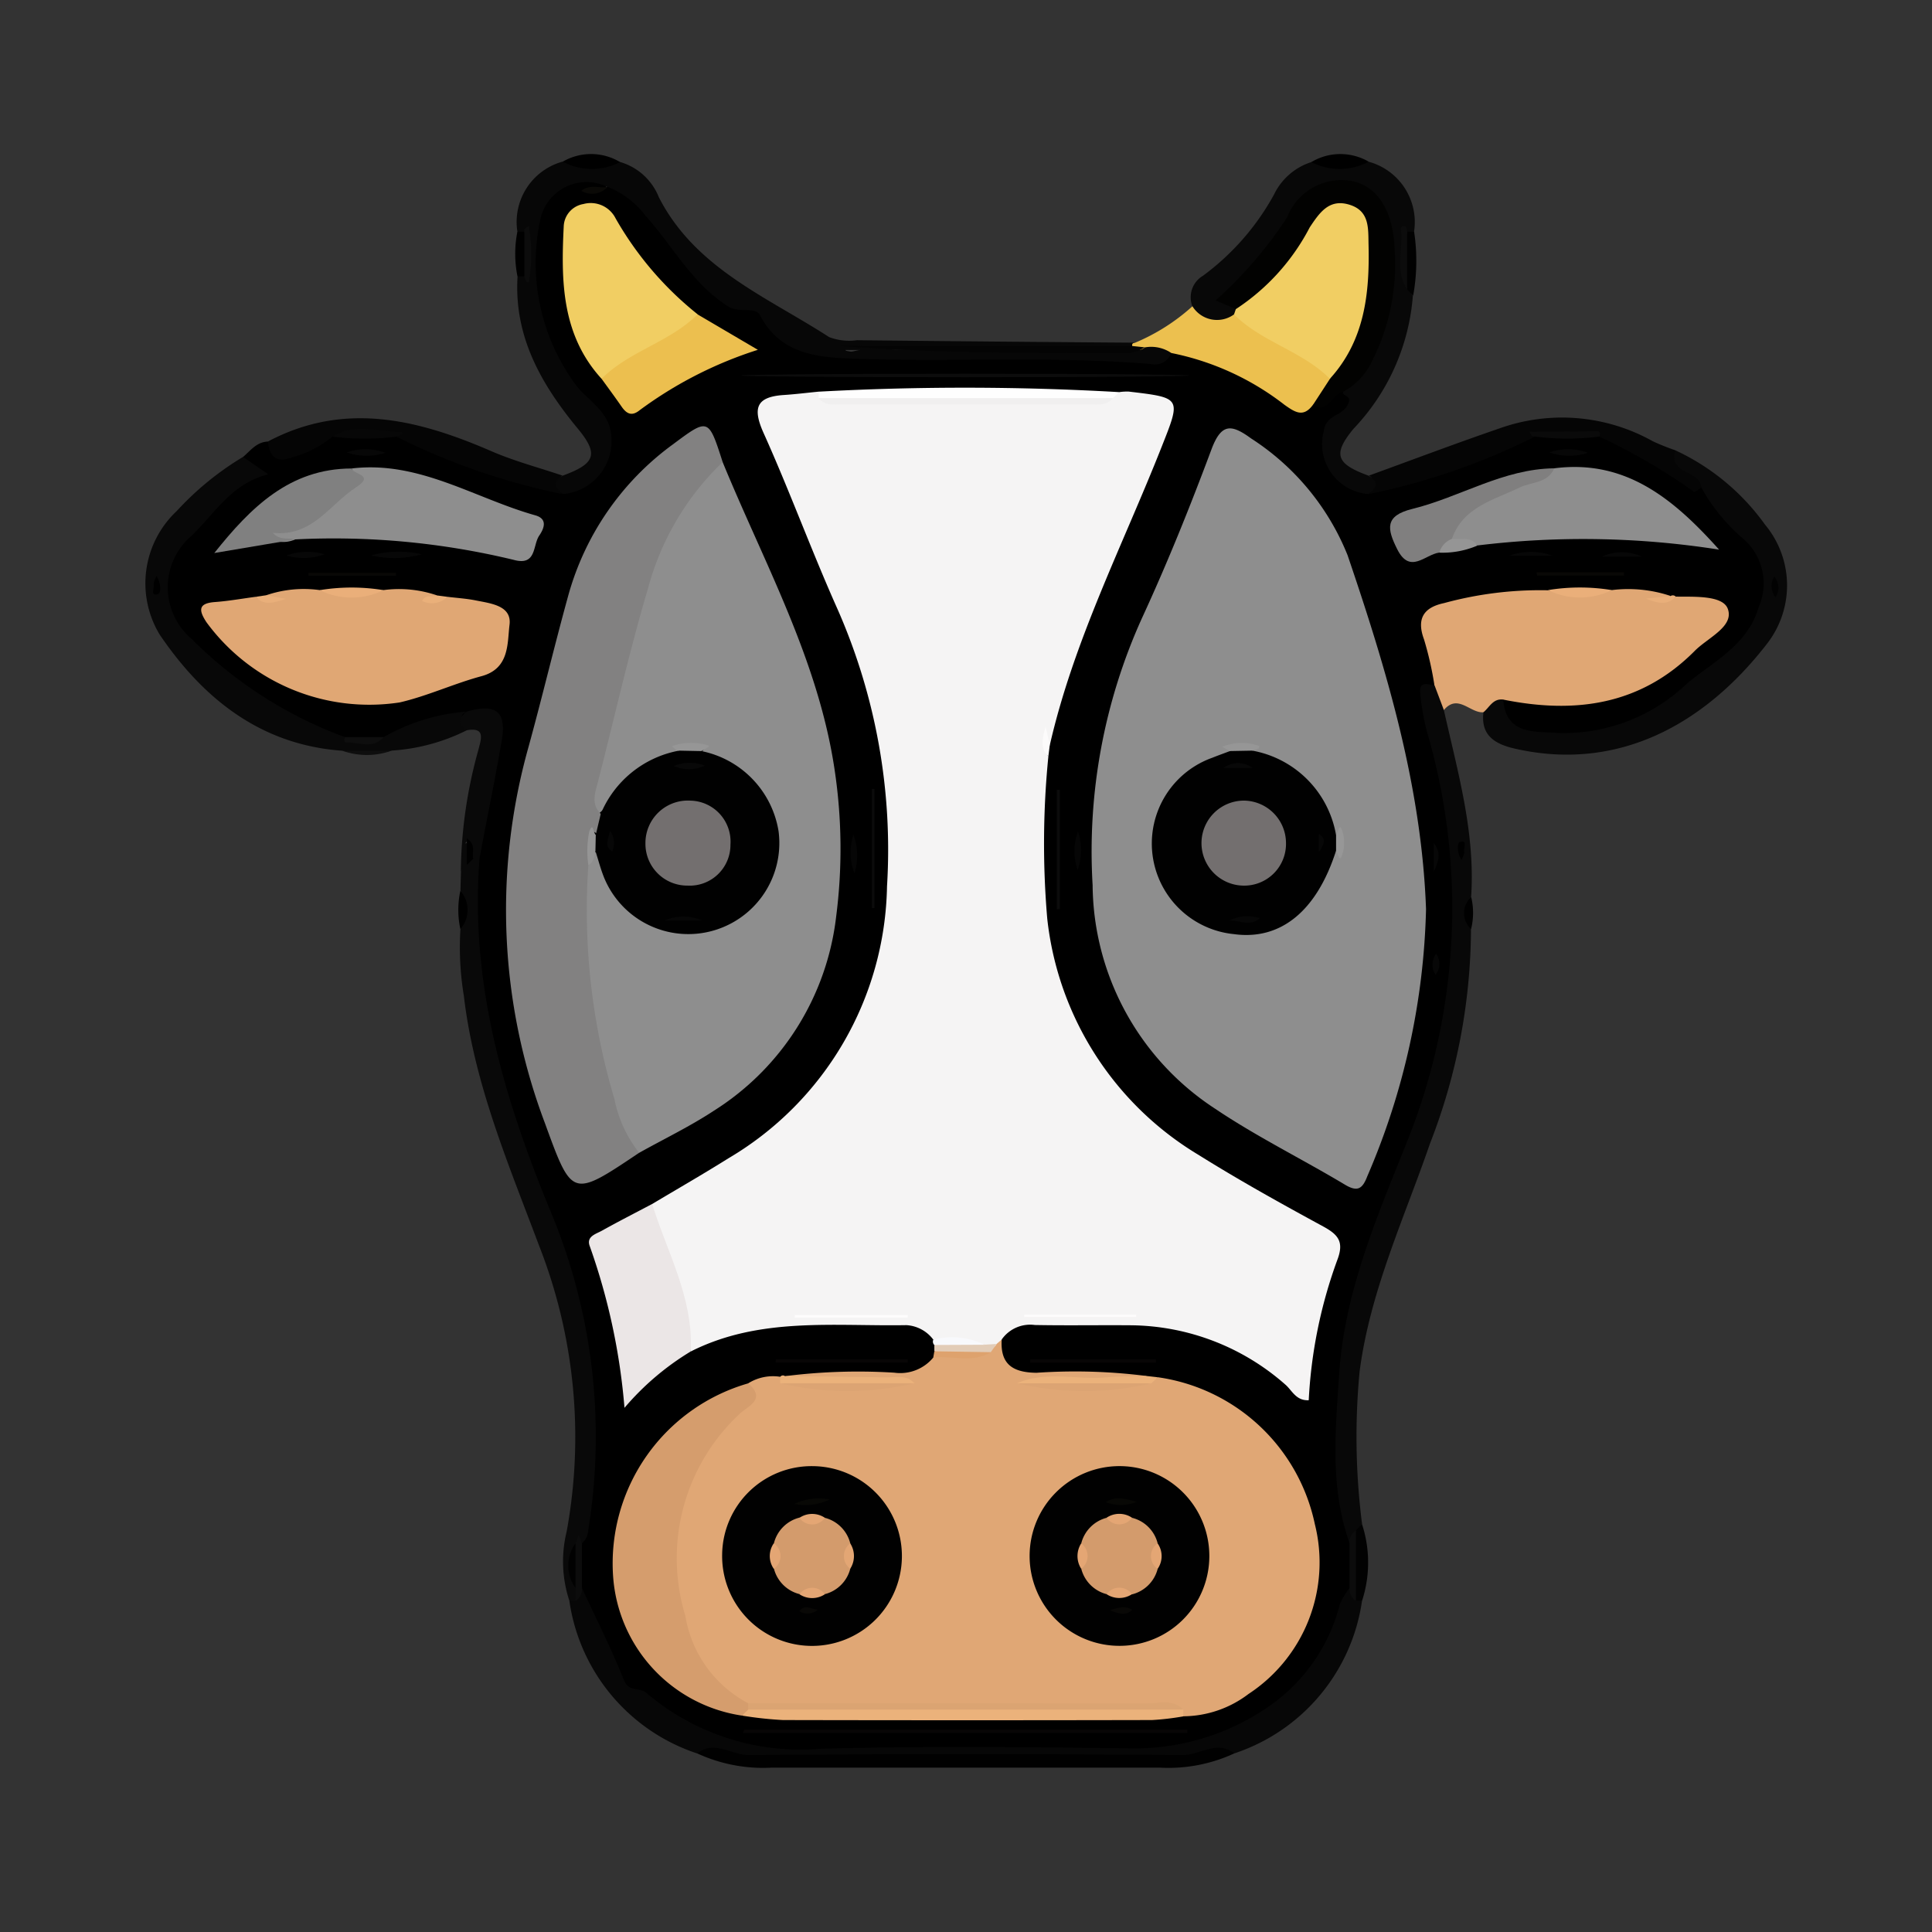 <svg xmlns="http://www.w3.org/2000/svg" xmlns:xlink="http://www.w3.org/1999/xlink" width="78" height="78" viewBox="0 0 78 78"><rect x="0" y="0" width="78" height="78" fill="#333333" stroke="none"/><defs><clipPath id="a"><rect width="78" height="78" transform="translate(210 915)" fill="none" stroke="#707070" stroke-width="1"/></clipPath></defs><g transform="translate(-210 -915)" clip-path="url(#a)"><g transform="translate(-1493.464 796.891)"><path d="M1715.028,138.568c.3-.256.551-.608,1.005-.621.979.714,1.747-.157,2.606-.35a7.085,7.085,0,0,1,2.716.017c2.176.622,4.194,1.729,6.451,2.1a1.688,1.688,0,0,0,1.687-1.331c.182-.6-.245-1.118-.693-1.652a8.917,8.917,0,0,1-2.051-7.9,2.444,2.444,0,0,1,2.047-1.743c.413-.089.967-.116.886.623-.328.095-.656.188-.834.067.235.017.6.178.939-.186a1.238,1.238,0,0,1,1.482.751c.629,1.319,2.127,1.895,2.67,3.259a.184.184,0,0,0,.092.088c2.147.985,3.859,2.8,6.579,2.677a72.171,72.171,0,0,1,10.564.114,1.8,1.8,0,0,0,1.232-.27c1.626-.165,2.809.9,4.15,1.514.5.229.916.656,1.527.59.555.1.854-.556,1.4-.476.7.259.488.549.112.992-1.2,1.411-.8,2.51,1.022,2.887,2.247-.385,4.259-1.48,6.427-2.1a7.116,7.116,0,0,1,2.714-.02c1.591.339,2.8,1.466,4.259,2.075a29.769,29.769,0,0,1,2.22,2.465,3.053,3.053,0,0,1-.408,3.82,14.121,14.121,0,0,1-5.6,3.812,5.155,5.155,0,0,1-3.662-.079c-.647-.266-1.164-.647-.659-1.461a1.465,1.465,0,0,1,1.118-.092,7.226,7.226,0,0,0,6.723-2.327c.236-.232.643-.446.563-.8-.1-.465-.628-.323-.973-.433a3.6,3.6,0,0,0-.508-.078,2.475,2.475,0,0,1-.384-.08,9.973,9.973,0,0,0-2.243-.1c-.776-.02-1.552-.01-2.327,0a13.285,13.285,0,0,0-3.409.332c-1.286.265-1.466.543-1.241,1.827a2.268,2.268,0,0,1,.042,1.129c-.631.642-.307,1.358-.139,2.05a34.362,34.362,0,0,1,1.046,6.343c.239,4.6-1.183,8.819-2.843,12.984a22.858,22.858,0,0,0-1.362,13.629,3.653,3.653,0,0,1-.023,1.553,12.756,12.756,0,0,1-1.693,3.743,7.791,7.791,0,0,1-3.081,2.242,7.705,7.705,0,0,1-3.852.9c-4.691-.024-9.383-.068-14.073.014a9.618,9.618,0,0,1-6.67-2.665,8.363,8.363,0,0,1-2.1-4.214,3.594,3.594,0,0,1-.039-1.555,22.806,22.806,0,0,0-1.3-13.528,41.839,41.839,0,0,1-2.645-8.617,43.2,43.2,0,0,1-.242-5.665,45.51,45.51,0,0,1,.853-4.487c.162-.811.014-1.368-.984-1.272a34.359,34.359,0,0,0-3.49,1.068,2.877,2.877,0,0,1-1.316.012,14.074,14.074,0,0,1-6.236-3.679c-1.823-1.712-1.861-3.445-.092-5.184.652-.641.982-1.6,2.035-1.861C1715.591,139.267,1714.881,138.856,1715.028,138.568Z" transform="translate(-1.75 -2.011)"/><path d="M1916.387,192.365a5.4,5.4,0,0,1,2.368.236.407.407,0,0,1-.456.119.733.733,0,0,0,.669-.091c.762.008,1.9-.055,2.1.493.262.72-.806,1.162-1.337,1.7-2.185,2.2-4.84,2.548-7.732,1.964-.25.194-.422.51-.8.512-.536.043-1.027-.769-1.6-.084-.681-.118-.435-.585-.372-.984a13.531,13.531,0,0,0-.423-1.872c-.322-.865.014-1.3.811-1.468a14.745,14.745,0,0,1,4.185-.517A5.317,5.317,0,0,0,1916.387,192.365Z" transform="translate(-147.848 -50.433)" fill="#e0a774"/><path d="M1771.1,126.534a1.907,1.907,0,0,0-2.729,1.38,8.286,8.286,0,0,0,1.473,6.646c.433.547,1.118.938,1.333,1.635a2.148,2.148,0,0,1-1.885,2.736c-.145-.183-.534-.078-.54-.377-.006-.316.367-.224.536-.367,1.324-.482,1.46-.87.614-1.894-1.476-1.788-2.585-3.714-2.436-6.142a.23.23,0,0,1,.231-.1c.145-.5-.038-1.027.1-1.529.012-.041.044-.095.029-.122-.073-.134-.063.048-.117.036a.242.242,0,0,1-.25-.1,2.529,2.529,0,0,1,1.832-2.829c.773.007,1.546-.019,2.318.018a2.408,2.408,0,0,1,1.563,1.425c1.477,2.881,4.372,4.023,6.871,5.642a2.286,2.286,0,0,0,1.126.127q5.609.06,11.218.1a.367.367,0,0,1-.347.284c-3.8.017-7.61,0-11.336.011.105.17.427-.007.674-.006,3.306.014,6.611.01,9.917.009a2.592,2.592,0,0,0,1.382-.2c.466-.171.947-.4,1.183.308a.7.7,0,0,1-.826.456c-4.01-.337-8.034-.068-12.048-.217-1.4-.052-2.914-.18-3.726-1.743-.2-.386-.827-.076-1.279-.359-1.473-.924-2.252-2.455-3.361-3.683a3.537,3.537,0,0,0-1.524-1.154Z" transform="translate(-43.107 -0.875)" fill="#070707"/><path d="M1899.287,207.2l.372.985c.555,2.489,1.277,4.954,1.1,7.55a1.4,1.4,0,0,0-.005,1.292,24.06,24.06,0,0,1-1.657,8.665c-1.045,3.034-2.419,5.96-2.84,9.2a27.744,27.744,0,0,0,.1,6.161,1.338,1.338,0,0,0-.2.42.647.647,0,0,1-.3.354c-.807-2.234-.574-4.546-.426-6.829.21-3.244,1.478-6.232,2.663-9.192a25.327,25.327,0,0,0,.875-16.773,9.471,9.471,0,0,1-.261-1.5C1898.643,207.017,1898.987,207.128,1899.287,207.2Z" transform="translate(-137.902 -61.41)" fill="#080808"/><path d="M1759.262,234.1c-.394,5.016.985,9.671,2.867,14.232a23.541,23.541,0,0,1,1.527,12.845.761.761,0,0,1-.259.561c-.25-.1-.159.145-.232.227a4.3,4.3,0,0,0,.075,1.57.565.565,0,0,1-.032.517.237.237,0,0,1-.317.009,5.059,5.059,0,0,1-.11-2.8,21.144,21.144,0,0,0-1.111-11.532c-1.235-3.292-2.626-6.549-3.04-10.095a11.992,11.992,0,0,1-.138-2.7,1.99,1.99,0,0,0,0-1.55l.022-.777a3.113,3.113,0,0,0,.193-.365.642.642,0,0,1,.324-.258A.224.224,0,0,1,1759.262,234.1Z" transform="translate(-36.439 -81.322)" fill="#090909"/><path d="M1775.614,348.874h.249c.169-.131.076-.393.259-.517.575,1.24,1.195,2.462,1.7,3.729.2.491.622.255.913.514a9.591,9.591,0,0,0,7.013,2.246c4.209-.116,8.425-.069,12.637-.014a9.533,9.533,0,0,0,5.418-1.66,7.152,7.152,0,0,0,2.921-4.176,3.176,3.176,0,0,1,.386-.639.606.606,0,0,1,.315.295,2.078,2.078,0,0,0,.19.223,7.626,7.626,0,0,1-5.161,6.159,160.38,160.38,0,0,1-21.682,0A7.631,7.631,0,0,1,1775.614,348.874Z" transform="translate(-49.163 -166.134)" fill="#070707"/><path d="M1918.375,181.2c.246-.2.387-.566.8-.512.108,1.461,1.328,1.271,2.207,1.349a7.2,7.2,0,0,0,5.23-2.014c1.075-.887,2.429-1.539,2.875-3.065a2.383,2.383,0,0,0-.679-2.81,7.484,7.484,0,0,1-1.629-2.012c-.475-.092-.754-.485-1.111-.75-.319-.237-.374-.544.074-.753a9.226,9.226,0,0,1,3.6,2.989,3.833,3.833,0,0,1,.083,4.811c-2.508,3.244-6.008,5.192-10.192,4.233C1918.838,182.481,1918.262,182.139,1918.375,181.2Z" transform="translate(-155.021 -34.335)" fill="#080808"/><path d="M1879.9,138.931a2.025,2.025,0,0,1-1.816-2.529c.084-.678.709-.6.959-1.055.242-.438-.249-.349-.175-.548a8.752,8.752,0,0,0,1.754-6.147,2.109,2.109,0,0,0-1.395-1.965c-.8-.337-1.4.2-1.948.679a4.147,4.147,0,0,0-.959,1.361,2.758,2.758,0,0,1-1.28,1.361c-.261.138-1.122.625-.48,1.348a.534.534,0,0,1-.065.356c-.747.535-1.393.675-1.714-.442a1.011,1.011,0,0,1,.434-1.237,10.1,10.1,0,0,0,2.861-3.272,2.523,2.523,0,0,1,1.505-1.312c.772-.036,1.544-.011,2.317-.016a2.527,2.527,0,0,1,1.833,2.828.253.253,0,0,1-.3.071c.1-.139-.062.063-.075-.1-.01-.116-.082-.14-.06-.084a10.645,10.645,0,0,1,.187,2.24,1.439,1.439,0,0,0,.2.458,8.75,8.75,0,0,1-2.4,5.373c-.84,1.025-.706,1.412.618,1.891.153.138.473.051.512.315C1880.476,138.883,1880.03,138.729,1879.9,138.931Z" transform="translate(-121.178 -0.875)" fill="#080808"/><path d="M1718.951,182.96a7.983,7.983,0,0,1,3.357-1.032c-.544.25.172.5,0,.755a7.86,7.86,0,0,1-3.026.819,4.4,4.4,0,0,1-2,.006c-3.3-.234-5.628-2.116-7.374-4.693a4,4,0,0,1,.692-4.985,12,12,0,0,1,2.676-2.184l1.014.7c-1.508.389-2.167,1.611-3.118,2.506a2.732,2.732,0,0,0,.026,4.139,17.035,17.035,0,0,0,6.2,3.971A1.952,1.952,0,0,0,1718.951,182.96Z" transform="translate(0 -35.09)" fill="#080808"/><path d="M1865.969,148.109a1.165,1.165,0,0,0,1.679.328c1.457.625,2.965,1.169,3.96,2.521.1.619-.344.872-.775,1.131-.386.524-.722.3-1.146,0a10.933,10.933,0,0,0-4.57-2.093,1.449,1.449,0,0,0-1.073-.226.326.326,0,0,1-.506-.054c-.015-.083.019-.126.1-.129A8.121,8.121,0,0,0,1865.969,148.109Z" transform="translate(-114.363 -17.635)" fill="#ecc04f"/><path d="M1795.584,373.535c.708-.553,1.389.075,2.093.069q8.748-.076,17.5,0c.7.006,1.384-.623,2.092-.069a6.335,6.335,0,0,1-3,.576q-7.845,0-15.69,0A6.332,6.332,0,0,1,1795.584,373.535Z" transform="translate(-63.972 -184.637)" fill="#010101"/><path d="M1900.5,168.584c.322-.246.418-.494.005-.745,1.757-.638,3.505-1.3,5.272-1.906a7.5,7.5,0,0,1,6.188.517,9.029,9.029,0,0,0,.928.371c-.336.971,1,.79,1.037,1.5-.1.061-.272.2-.3.171a24.127,24.127,0,0,0-3.833-2.234,6.15,6.15,0,0,0-2.58,0A26.887,26.887,0,0,1,1900.5,168.584Z" transform="translate(-141.776 -30.528)" fill="#050505"/><path d="M1740.427,167.923c-.416.25-.318.5,0,.744a26.936,26.936,0,0,1-6.717-2.322,6.122,6.122,0,0,0-2.579,0,4.153,4.153,0,0,1-1.561.817c-.661.261-.971.055-1.042-.617,3.094-1.64,6.071-.89,9.043.4C1738.494,167.343,1739.474,167.6,1740.427,167.923Z" transform="translate(-14.247 -30.611)" fill="#050505"/><path d="M1758.805,211.835c-.389-.253-.325-.5,0-.755,1.189-.337,1.617,0,1.413,1.179-.275,1.591-.6,3.174-.9,4.761h-.255c-.179-.183-.109-.438-.157-.658-.061-.161-.235.121-.1.017a.812.812,0,0,1,0,.895l-.239.26a18.91,18.91,0,0,1,.718-4.939C1759.386,212.182,1759.571,211.7,1758.805,211.835Z" transform="translate(-36.499 -64.242)" fill="#090909"/><path d="M1898.32,341.47h-.248a6.873,6.873,0,0,1,0-2.84l.246-.257A5,5,0,0,1,1898.32,341.47Z" transform="translate(-139.866 -158.731)" fill="#020202"/><path d="M1776.9,124.654a2.5,2.5,0,0,1-2.318-.018A2.279,2.279,0,0,1,1776.9,124.654Z" transform="translate(-48.399)"/><path d="M1893.847,124.638a2.5,2.5,0,0,1-2.317.016A2.28,2.28,0,0,1,1893.847,124.638Z" transform="translate(-135.124 -0.001)"/><path d="M1906.069,136.469l.281,0a7.847,7.847,0,0,1-.039,2.582l-.243-.257A4.58,4.58,0,0,1,1906.069,136.469Z" transform="translate(-145.794 -9.002)" fill="#010101"/><path d="M1767.242,136.467l.28,0a2.826,2.826,0,0,1,0,1.806l-.275,0A4.6,4.6,0,0,1,1767.242,136.467Z" transform="translate(-42.89 -9.002)"/><path d="M1740.141,217.53l2-.006A2.948,2.948,0,0,1,1740.141,217.53Z" transform="translate(-22.857 -69.112)" fill="#0e0e0e"/><path d="M1758.348,239.417a1.175,1.175,0,0,1,0,1.55A3.673,3.673,0,0,1,1758.348,239.417Z" transform="translate(-36.298 -85.347)"/><path d="M1915.67,241.706a.871.871,0,0,1,.005-1.292A2.7,2.7,0,0,1,1915.67,241.706Z" transform="translate(-152.815 -86.087)"/><path d="M1804.546,176.147a35.526,35.526,0,0,0-.045,6.561,12.733,12.733,0,0,0,6.112,9.534c1.637,1.024,3.33,1.963,5.027,2.886.621.338.852.628.564,1.371a19.29,19.29,0,0,0-1.147,5.645c-.517.026-.674-.4-.944-.631a9.551,9.551,0,0,0-6.243-2.395c-1.29-.01-2.58.013-3.87-.011a1.4,1.4,0,0,0-1.339.586.6.6,0,0,1-.17.32.91.91,0,0,1-.535.084,8.42,8.42,0,0,1-2.057-.4,1.458,1.458,0,0,0-1.085-.584c-2.941.051-5.933-.34-8.708,1.064-.487-1.993-1.509-3.847-1.555-5.956,1.027-.614,2.066-1.21,3.08-1.846a13.007,13.007,0,0,0,6.4-10.978,24.08,24.08,0,0,0-1.992-11.178c-1.05-2.348-1.932-4.771-2.988-7.117-.458-1.018-.3-1.469.818-1.542.468-.031.933-.089,1.4-.135a1.1,1.1,0,0,0,.386.222c3.711-.095,7.422-.135,11.132.021a1.55,1.55,0,0,0,.619-.224,2.161,2.161,0,0,1,.383-.022c2.145.254,2.116.244,1.321,2.254-1.576,3.983-3.549,7.819-4.509,12.033-.121-.058-.1-.214-.2-.288C1804.5,175.652,1804.354,175.933,1804.546,176.147Z" transform="translate(-58.756 -27.504)" fill="#f5f4f4"/><path d="M1870.738,186.625a28.887,28.887,0,0,1-2.37,10.776c-.2.523-.4.648-.916.336-1.734-1.038-3.559-1.934-5.231-3.06a10.881,10.881,0,0,1-4.944-9.023,22.832,22.832,0,0,1,2-10.8c1.026-2.223,1.942-4.5,2.8-6.8.4-1.064.808-1.014,1.6-.436a10.072,10.072,0,0,1,3.892,4.71C1869.15,176.973,1870.56,181.671,1870.738,186.625Z" transform="translate(-109.701 -31.807)" fill="#8e8e8e"/><path d="M1804.366,309.713l.209-.181c-.065,1,.446,1.331,1.4,1.343a22.821,22.821,0,0,1,4.453.13c-1.2.607-2.457.206-3.671.238a29.652,29.652,0,0,0,3.62.026,1.449,1.449,0,0,0,.493-.215,7.56,7.56,0,0,1,6.346,5.928,6.351,6.351,0,0,1-2.678,6.861,4.383,4.383,0,0,1-2.631.9.994.994,0,0,0-.442-.147c-4.987-.037-9.974,0-14.96-.016a8.756,8.756,0,0,1-1.8-.1,2.475,2.475,0,0,1-2.072-1.3,8.362,8.362,0,0,1,.6-10.327,5.071,5.071,0,0,0,1.108-1.553,1.887,1.887,0,0,1,1.291-.264.983.983,0,0,0,.281.211,31.54,31.54,0,0,0,3.535.029c-1.217-.1-2.456.332-3.62-.265a23.542,23.542,0,0,1,4.414-.14,1.729,1.729,0,0,0,1.569-.611c.634-.515,1.37-.315,2.079-.3C1804.073,309.926,1804.267,309.909,1804.366,309.713Z" transform="translate(-60.669 -137.343)" fill="#e0a775"/><path d="M1782.8,172.333c1.676,4.084,3.864,7.986,4.522,12.434a21.414,21.414,0,0,1,.06,5.921,10.725,10.725,0,0,1-4.925,7.826c-.965.636-2.016,1.141-3.027,1.706-.722-.036-.868-.643-1.044-1.142A22.58,22.58,0,0,1,1777.1,188.8a1.373,1.373,0,0,1,.425-.708c.774-.092.683.62.893,1.012a3.393,3.393,0,0,0,3.111,1.947,3.179,3.179,0,0,0,2.91-2.014,3.249,3.249,0,0,0-1.308-4.144c-.4-.237-.909-.3-1.163-.754-.091-.133.181-.2.069-.341-.256.334-.742-.051-.988.32a22.646,22.646,0,0,0-3.321,2.472.933.933,0,0,1-.351-1.145c1.028-3.534,1.442-7.252,3.13-10.588a8.989,8.989,0,0,1,1.594-2.328A.623.623,0,0,1,1782.8,172.333Z" transform="translate(-50.161 -35.569)" fill="#8e8e8e"/><path d="M1774.464,168.307a10.971,10.971,0,0,0-3.015,5.106c-.764,2.567-1.347,5.188-2.015,7.784-.117.457-.3.907.111,1.315a.51.51,0,0,1-.028.806c-.039.183-.354-.336-.282.1a2.048,2.048,0,0,1-.194,1.157,26.649,26.649,0,0,0,1.052,9.443,5.111,5.111,0,0,0,1,2.174c-2.724,1.828-2.705,1.821-3.809-1.207a24.348,24.348,0,0,1-.662-15.165c.558-2.025,1.041-4.071,1.6-6.095a11.259,11.259,0,0,1,4.232-6.133C1773.89,166.521,1773.891,166.523,1774.464,168.307Z" transform="translate(-41.824 -31.542)" fill="#828181"/><path d="M1728.043,192.627c.38.047.765.07,1.139.145.609.123,1.462.208,1.366.983-.093.751.008,1.77-1.135,2.077-1.115.3-2.178.8-3.3,1.059a8.15,8.15,0,0,1-7.8-3.237c-.307-.469-.354-.765.341-.816.551-.04,1.1-.139,1.647-.212a.455.455,0,0,0,.341.112c.086,0,.18.047.26-.024a.2.2,0,0,1-.178-.15,4.676,4.676,0,0,1,2.157-.209,5.318,5.318,0,0,0,2.581,0,4.746,4.746,0,0,1,2.149.211.277.277,0,0,1-.246.159A.9.9,0,0,0,1728.043,192.627Z" transform="translate(-6.513 -50.423)" fill="#e0a774"/><path d="M1787.836,316.376c.764.667-.057.933-.364,1.248a7.961,7.961,0,0,0-2.176,8.138,4.875,4.875,0,0,0,2.539,3.53.21.21,0,0,1,.1.243c-.088.123-.238.163-.348.256a6.113,6.113,0,0,1-5.21-5.665A7.564,7.564,0,0,1,1787.836,316.376Z" transform="translate(-54.163 -142.418)" fill="#d59d6d"/><path d="M1776.15,139.087c-1.619-1.776-1.636-3.955-1.527-6.155a.951.951,0,0,1,.795-.9,1.124,1.124,0,0,1,1.3.58,13.463,13.463,0,0,0,3.308,3.87.382.382,0,0,1-.072.468A13.967,13.967,0,0,1,1776.15,139.087Z" transform="translate(-48.4 -5.686)" fill="#f1ce63"/><path d="M1917.252,173.271c2.891-.373,4.832,1.25,6.653,3.283a35.3,35.3,0,0,0-9.75-.169c-.312-.321-.784.121-1.09-.228-.294-.778.326-1.069.779-1.436C1914.84,173.914,1916.122,173.77,1917.252,173.271Z" transform="translate(-151.037 -36.255)" fill="#8e8e8e"/><path d="M1731.422,173.321c2.715-.328,4.96,1.2,7.415,1.891.5.141.366.516.16.817-.27.393-.1,1.233-1.024.983a30.949,30.949,0,0,0-8.827-.828,1.21,1.21,0,0,1-1.268-.18,10.775,10.775,0,0,0,3.135-1.835C1731.275,173.927,1731.64,173.778,1731.422,173.321Z" transform="translate(-13.762 -36.298)" fill="#8e8e8e"/><path d="M1781.235,288.352c.606,1.962,1.67,3.8,1.555,5.956a10.9,10.9,0,0,0-2.673,2.275,25.715,25.715,0,0,0-1.4-6.522c-.155-.4.248-.494.487-.629C1779.876,289.058,1780.558,288.71,1781.235,288.352Z" transform="translate(-51.441 -121.636)" fill="#ebe6e6"/><path d="M1880.5,137.426l.685-1.052c.562-1.555,1.35-3.051,1.229-4.783-.015-.213,0-.428-.013-.641-.035-.425-.019-.9-.528-1.065-.539-.169-.889.178-1.185.563a23.286,23.286,0,0,1-1.424,1.974c-.514.541-.951,1.255-1.875,1.139l-.821-.35a16.868,16.868,0,0,0,2.886-3.354,2.358,2.358,0,0,1,2.625-1.466c1.1.231,1.668,1.321,1.716,2.765a8.628,8.628,0,0,1-.909,4.5,2.675,2.675,0,0,1-1.166,1.238C1881.265,136.967,1881.142,137.8,1880.5,137.426Z" transform="translate(-124.026 -2.973)" fill="#020201"/><path d="M1780.643,151.965c1.12-1.124,2.756-1.478,3.875-2.6l2.435,1.431a16.333,16.333,0,0,0-4.771,2.437c-.314.255-.522.153-.724-.134C1781.192,152.715,1780.915,152.341,1780.643,151.965Z" transform="translate(-52.892 -18.564)" fill="#ecbf4f"/><path d="M1725.684,173.452c.061.249.966.25.173.765-1.062.689-1.753,2-3.356,1.833.32.343.641.173.907.264l-3.268.551C1721.608,175.026,1723.182,173.456,1725.684,173.452Z" transform="translate(-8.024 -36.429)" fill="gray"/><path d="M1802.576,367.223l.254-.241c.077-.038.154-.107.231-.107q8.549-.043,17.1,0c.078,0,.155.068.232.106l0,.274a10.707,10.707,0,0,1-1.262.148q-7.453.016-14.9,0A15.225,15.225,0,0,1,1802.576,367.223Z" transform="translate(-69.158 -179.851)" fill="#ebb27b"/><path d="M1910.464,173.425c-.27.613-.919.543-1.4.776-1.05.509-2.279.779-2.735,2.072-.032.311-.364.347-.509.555-.573.072-1.18.9-1.7-.141-.405-.811-.519-1.345.613-1.623C1906.662,174.589,1908.4,173.445,1910.464,173.425Z" transform="translate(-144.249 -36.409)" fill="#807f7f"/><path d="M1826.688,161.007l-.257.243a67.736,67.736,0,0,1-7.287.11,24.6,24.6,0,0,1-4.592-.11v-.261A108.794,108.794,0,0,1,1826.688,161.007Z" transform="translate(-78.038 -27.067)" fill="#fefefe"/><path d="M1802.781,370.488h17.89v.128h-17.939Z" transform="translate(-69.274 -182.547)" fill="#080606"/><ellipse cx="9.049" cy="0.07" rx="9.049" ry="0.07" transform="translate(1733.379 133.198)" fill="#0c0c0c"/><path d="M1807.843,312.628h5.326v.129h-5.335Z" transform="translate(-73.057 -139.639)" fill="#080606"/><path d="M1845.534,315.528c1.169-.514,2.4-.135,3.6-.24.545-.048,1.094-.039,1.642-.055l.441.05-.256.247A23.538,23.538,0,0,1,1845.534,315.528Z" transform="translate(-101.014 -141.571)" fill="#ebb27b"/><path d="M1852.69,312.764h-5.08v-.129h5.072Z" transform="translate(-102.554 -139.644)" fill="#080606"/><path d="M1808.75,315.168c1.346.015,2.692.021,4.038.049.406.008.853-.131,1.189.241a23.343,23.343,0,0,1-5.424,0v-.262A.136.136,0,0,1,1808.75,315.168Z" transform="translate(-73.591 -141.499)" fill="#ebb27b"/><path d="M1822.98,223.522v4.81l-.1,0v-4.811Z" transform="translate(-84.213 -73.56)" fill="#0b0b0b"/><path d="M1851.759,228.466v-4.819h.122v4.819Z" transform="translate(-105.63 -73.652)" fill="#0b0b0b"/><path d="M1738.377,189.876h-3.531l0-.113h3.531Z" transform="translate(-18.929 -48.525)" fill="#090806"/><path d="M1926.728,189.676h3.525v.129h-3.506Z" transform="translate(-161.226 -48.46)" fill="#090806"/><path d="M1738.6,167.584c.9-.569,1.869-.171,2.808-.19,0,0,.015.086,0,.093a2.384,2.384,0,0,1-.231.1A10.205,10.205,0,0,1,1738.6,167.584Z" transform="translate(-21.717 -31.849)" fill="#070707"/><path d="M1925.837,167.854c-.042-.008-.1,0-.123-.027a.832.832,0,0,1-.1-.166c.926-.007,1.853-.016,2.779-.019.022,0,.06.057.064.09a.347.347,0,0,1-.035.122A10.262,10.262,0,0,1,1925.837,167.854Z" transform="translate(-160.396 -32.12)" fill="#0a0a0a"/><path d="M1776.41,342.223a.547.547,0,0,1-.259.517q0-.258,0-.517a2.84,2.84,0,0,1,0-1.806l.129-.331.13.331Q1776.409,341.32,1776.41,342.223Z" transform="translate(-49.451 -160.001)" fill="#0c0c0c"/><path d="M1897.757,339.367q0,1.42,0,2.84a.549.549,0,0,1-.258-.517q0-.9,0-1.806A.545.545,0,0,1,1897.757,339.367Z" transform="translate(-139.55 -159.468)" fill="#0c0c0c"/><path d="M1739.181,192.155a2.937,2.937,0,0,1-2.581,0A7.964,7.964,0,0,1,1739.181,192.155Z" transform="translate(-20.231 -50.22)" fill="#eaaf7a"/><path d="M1835.133,309.909l-.232.33a4.922,4.922,0,0,1-2.279-.036l0-.259a3.7,3.7,0,0,1,2.038-.009Z" transform="translate(-91.436 -137.539)" fill="#e2ccb7"/><path d="M1931.072,192.153a2.936,2.936,0,0,1-2.581,0A7.977,7.977,0,0,1,1931.072,192.153Z" transform="translate(-162.533 -50.22)" fill="#eaaf7a"/><path d="M1911.521,185a.841.841,0,0,1,.509-.555c.359.037.767-.116,1.037.266A3.574,3.574,0,0,1,1911.521,185Z" transform="translate(-149.949 -44.579)" fill="#959595"/><path d="M1832.508,311.369l2.279.036c-.739.457-1.55.126-2.323.217Z" transform="translate(-91.322 -138.705)" fill="#dea26d"/><path d="M1834.5,309.5l-2.038.009a.2.2,0,0,1-.039-.214A3.029,3.029,0,0,1,1834.5,309.5Z" transform="translate(-91.28 -137.1)" fill="#f8f9fc"/><path d="M1740.833,170.572a2.3,2.3,0,0,1,1.558.015A2.448,2.448,0,0,1,1740.833,170.572Z" transform="translate(-23.37 -34.197)" fill="#070707"/><path d="M1928.723,170.572a2.3,2.3,0,0,1,1.558.015A2.448,2.448,0,0,1,1928.723,170.572Z" transform="translate(-162.705 -34.197)" fill="#070707"/><path d="M1819.657,230.656a2.432,2.432,0,0,1,.041,1.56A2.317,2.317,0,0,1,1819.657,230.656Z" transform="translate(-81.737 -78.85)" fill="#060606"/><path d="M1854.647,231.71a2.3,2.3,0,0,1,.015-1.558A2.452,2.452,0,0,1,1854.647,231.71Z" transform="translate(-107.676 -78.477)" fill="#060606"/><path d="M1732.953,186.553a2.449,2.449,0,0,1-1.542.05A2.49,2.49,0,0,1,1732.953,186.553Z" transform="translate(-16.383 -46.067)" fill="#070707"/><path d="M1746.682,186.556a4.143,4.143,0,0,1-2.042.046A4.155,4.155,0,0,1,1746.682,186.556Z" transform="translate(-26.193 -46.069)" fill="#070707"/><path d="M1922.44,186.647a2.571,2.571,0,0,1,1.757,0Z" transform="translate(-158.046 -46.101)" fill="#070707"/><path d="M1742.022,215.428c-.446.516-1.014.184-1.528.213-.021,0-.061-.06-.064-.095s.027-.079.043-.118Z" transform="translate(-23.071 -67.558)" fill="#0e0e0e"/><path d="M1938.523,186.7h-1.62A1.917,1.917,0,0,1,1938.523,186.7Z" transform="translate(-168.771 -46.116)" fill="#070707"/><path d="M1727.042,193.259l.794.146c-.561.183-.9.268-1.217-.084Z" transform="translate(-12.83 -51.118)" fill="#e9af7a"/><path d="M1849.777,214.982c-.31-.289-.272-.634-.113-1.2l.169.758Z" transform="translate(-103.988 -66.339)" fill="#fcfbfb"/><path d="M1753.631,193.335a.893.893,0,0,1-1.025.167c.138-.287.415-.129.593-.224Z" transform="translate(-32.101 -51.131)" fill="#eab07a"/><path d="M1910.664,233.1V231.94C1910.93,232.308,1910.914,232.553,1910.664,233.1Z" transform="translate(-149.313 -79.802)" fill="#070707"/><path d="M1945.015,193.314c-.3.325-.651.313-1.2.076l.989-.1A.164.164,0,0,1,1945.015,193.314Z" transform="translate(-173.895 -51.117)" fill="#e9af7a"/><path d="M1910.586,250.112a.733.733,0,0,1,.024-.852A.721.721,0,0,1,1910.586,250.112Z" transform="translate(-149.163 -92.647)" fill="#070707"/><path d="M1778.535,129.457a.845.845,0,0,1-1.057.152c.355-.276.724-.094,1.058-.151Z" transform="translate(-50.545 -3.798)" fill="#0a0906"/><path d="M1829.694,154.316l.506.054a1.742,1.742,0,0,1-.574.229c-3.909.014-7.818.01-11.729-.283Z" transform="translate(-80.518 -22.238)" fill="#040404"/><path d="M1768.575,137.608q0-.9,0-1.806c.007-.041,0-.094.026-.12a.9.9,0,0,1,.156-.115,6.671,6.671,0,0,1,0,2.275s-.081.006-.088-.009A2.285,2.285,0,0,1,1768.575,137.608Z" transform="translate(-43.943 -8.334)" fill="#0c0c0c"/><path d="M1914.565,232.476c-.193-.277-.189-.7-.064-.732.327-.094.133.244.171.388C1914.694,232.22,1914.612,232.336,1914.565,232.476Z" transform="translate(-152.093 -79.645)"/><path d="M1775.735,341.367q0,.9,0,1.806A1.543,1.543,0,0,1,1775.735,341.367Z" transform="translate(-49.036 -160.951)" fill="#010101"/><path d="M1759.593,232.315v-1.076c.395.265.193.575.258.822Z" transform="translate(-37.282 -79.283)"/><path d="M1963.543,190.338a.694.694,0,0,1,.042.834A.71.71,0,0,1,1963.543,190.338Z" transform="translate(-188.442 -48.951)" fill="#020202"/><path d="M1879.526,136.28a8.785,8.785,0,0,0,2.982-3.3c.4-.6.79-1.181,1.63-.907.792.258.729.953.745,1.606.046,1.97-.153,3.865-1.562,5.414-1.116-1.125-2.751-1.478-3.87-2.6C1879.478,136.422,1879.5,136.351,1879.526,136.28Z" transform="translate(-126.167 -5.691)" fill="#f1ce63"/><path d="M1905.69,135.813q0,1.162,0,2.323c-.512-.777-.148-1.645-.25-2.465a.108.108,0,0,1,.062-.085C1905.685,135.557,1905.658,135.711,1905.69,135.813Z" transform="translate(-145.416 -8.346)" fill="#0c0c0c"/><path d="M1710.715,190.244c.194.277.191.7.063.733-.332.1-.138-.244-.173-.389C1710.584,190.5,1710.667,190.383,1710.715,190.244Z" transform="translate(-0.935 -48.882)"/><path d="M1814.552,162.458h11.879c-.253.316-.61.256-.946.256q-4.994,0-9.989,0C1815.162,162.714,1814.8,162.774,1814.552,162.458Z" transform="translate(-78.039 -28.276)" fill="#f0efef"/><path d="M1846.676,305.658h4.52l0,.091h-4.521Z" transform="translate(-101.861 -134.47)" fill="#fdfcfc"/><path d="M1815.379,305.807h-4.562l0-.107h4.562Z" transform="translate(-75.267 -134.501)" fill="#fdfcfc"/><path d="M1870.676,217.03a4.185,4.185,0,0,1,3.378,3.394.412.412,0,0,1,0,.656c-.779,2.431-2.237,3.618-4.122,3.358a3.676,3.676,0,0,1-.873-7.12c.236-.095.476-.18.714-.27A.643.643,0,0,1,1870.676,217.03Z" transform="translate(-116.653 -68.616)" fill="#010101"/><path d="M1878.833,216.638l-.9.017-.312-.17a2.02,2.02,0,0,1,1.5-.028c-.015.034-.021.086-.046.1A2.056,2.056,0,0,1,1878.833,216.638Z" transform="translate(-124.811 -68.224)" fill="#969696"/><path d="M1895.382,230.46q0-.328,0-.656c.073-.1.139-.436.222-.237a1.575,1.575,0,0,1,0,1.121C1895.512,230.9,1895.455,230.555,1895.382,230.46Z" transform="translate(-137.977 -77.997)" fill="#979797"/><path d="M1803.147,329.312a3.629,3.629,0,1,1-3.668,3.554A3.613,3.613,0,0,1,1803.147,329.312Z" transform="translate(-66.86 -152.011)" fill="#010101"/><path d="M1851.151,336.567a3.628,3.628,0,1,1,3.617-3.607A3.625,3.625,0,0,1,1851.151,336.567Z" transform="translate(-102.48 -152.011)" fill="#010101"/><path d="M1821.118,366.517h-17.562q0-.129,0-.258,8.048,0,16.1.008C1820.144,366.27,1820.691,366.079,1821.118,366.517Z" transform="translate(-69.883 -179.388)" fill="#dba472"/><path d="M1845.534,316.374l5.423,0A11.869,11.869,0,0,1,1845.534,316.374Z" transform="translate(-101.014 -142.417)" fill="#dca473"/><path d="M1808.556,316.366l5.423,0A11.82,11.82,0,0,1,1808.556,316.366Z" transform="translate(-73.592 -142.411)" fill="#dca473"/><path d="M1779.218,220.43l.2-.845a4.263,4.263,0,0,1,3.163-2.555.639.639,0,0,1,.9.018,3.941,3.941,0,0,1,3.116,3.231,3.675,3.675,0,0,1-7.034,1.9c-.146-.355-.241-.731-.36-1.1A.388.388,0,0,1,1779.218,220.43Z" transform="translate(-51.701 -68.616)" fill="#010101"/><path d="M1792.84,216.649l-.9-.018a.364.364,0,0,1-.124-.032,1.646,1.646,0,0,1-.164-.149,2.334,2.334,0,0,1,1.462-.029C1793.24,216.449,1792.955,216.583,1792.84,216.649Z" transform="translate(-61.059 -68.217)" fill="#969696"/><path d="M1778.758,229.815q-.007.324-.014.649c-.041.218-.062.446-.286.573a4.02,4.02,0,0,1,.037-1.357C1778.659,229.254,1778.659,229.766,1778.758,229.815Z" transform="translate(-51.241 -78.002)" fill="#959595"/><path d="M1877.724,227.043a1.685,1.685,0,0,1-1.681,1.723,1.716,1.716,0,1,1-.029-3.432A1.717,1.717,0,0,1,1877.724,227.043Z" transform="translate(-122.341 -74.902)" fill="#736f6f"/><path d="M1878.709,243.593a1.58,1.58,0,0,1,1.231-.1C1879.523,243.864,1879.106,243.551,1878.709,243.593Z" transform="translate(-125.616 -88.314)" fill="#070707"/><path d="M1878.99,219.691h-1.17A.977.977,0,0,1,1878.99,219.691Z" transform="translate(-124.957 -70.577)" fill="#080808"/><path d="M1892.7,231.277v-.733C1893.037,230.74,1892.9,231,1892.7,231.277Z" transform="translate(-135.992 -78.767)" fill="#070707"/><path d="M1809.619,337.379a1.424,1.424,0,0,1,1.022,1.031,2.254,2.254,0,0,0,0,1.024,1.424,1.424,0,0,1-1.022,1.025,2.247,2.247,0,0,0-1.026,0,1.427,1.427,0,0,1-1.034-1.026,1.953,1.953,0,0,0,0-1.033,1.429,1.429,0,0,1,1.035-1.031A2.061,2.061,0,0,0,1809.619,337.379Z" transform="translate(-72.849 -157.991)" fill="#d39b6c"/><path d="M1807.092,341.364a.629.629,0,0,1,0,1.033A.9.9,0,0,1,1807.092,341.364Z" transform="translate(-72.387 -160.949)" fill="#e4a674"/><path d="M1810.774,334.617a2.261,2.261,0,0,1,1.426-.18A2.255,2.255,0,0,1,1810.774,334.617Z" transform="translate(-75.237 -155.79)" fill="#080805"/><path d="M1812.587,336.931a.631.631,0,0,1-1.03,0A.919.919,0,0,1,1812.587,336.931Z" transform="translate(-75.818 -157.543)" fill="#e4a674"/><path d="M1818.757,342.405a.64.64,0,0,1,0-1.024A.947.947,0,0,1,1818.757,342.405Z" transform="translate(-80.967 -160.962)" fill="#e3a674"/><path d="M1811.563,348.575a.635.635,0,0,1,1.026,0A.933.933,0,0,1,1811.563,348.575Z" transform="translate(-75.822 -166.101)" fill="#e4a674"/><path d="M1812.283,351.461a.622.622,0,0,1-.746.062C1811.779,351.212,1812.052,351.465,1812.283,351.461Z" transform="translate(-75.803 -168.367)" fill="#090806"/><path d="M1856.6,340.46a1.425,1.425,0,0,1-1.022-1.026,2.382,2.382,0,0,0,0-1.025,1.429,1.429,0,0,1,1.022-1.031,2.047,2.047,0,0,0,1.03,0,1.42,1.42,0,0,1,1.033,1.031,1.988,1.988,0,0,0,0,1.032,1.429,1.429,0,0,1-1.033,1.027A2.233,2.233,0,0,0,1856.6,340.46Z" transform="translate(-108.461 -157.991)" fill="#d39b6c"/><path d="M1860.674,334.486a1.72,1.72,0,0,1-1.243.013C1859.791,334.259,1860.128,334.329,1860.674,334.486Z" transform="translate(-111.32 -155.742)" fill="#080805"/><path d="M1860.563,336.926a.631.631,0,0,1-1.03,0A.918.918,0,0,1,1860.563,336.926Z" transform="translate(-111.395 -157.541)" fill="#e4a674"/><path d="M1855.149,341.379a.639.639,0,0,1,0,1.025A.951.951,0,0,1,1855.149,341.379Z" transform="translate(-108.034 -160.96)" fill="#e4a674"/><path d="M1866.742,342.4a.63.63,0,0,1,0-1.032A.9.9,0,0,1,1866.742,342.4Z" transform="translate(-116.543 -160.95)" fill="#e4a674"/><path d="M1859.54,348.571a.635.635,0,0,1,1.027,0A.933.933,0,0,1,1859.54,348.571Z" transform="translate(-111.401 -166.101)" fill="#e4a674"/><path d="M1860.067,351.482c.406-.138.647-.176.9-.016C1860.718,351.707,1860.46,351.64,1860.067,351.482Z" transform="translate(-111.792 -168.363)" fill="#090806"/><path d="M1790.934,227.116a1.644,1.644,0,0,1-1.732,1.655,1.687,1.687,0,0,1-1.7-1.706,1.713,1.713,0,0,1,1.819-1.724A1.655,1.655,0,0,1,1790.934,227.116Z" transform="translate(-57.98 -74.908)" fill="#736f6f"/><path d="M1790.48,243.624a1.879,1.879,0,0,1,1.518,0Z" transform="translate(-60.187 -88.351)" fill="#070707"/><path d="M1791.938,219.562a1.654,1.654,0,0,1,1.249-.014A1.505,1.505,0,0,1,1791.938,219.562Z" transform="translate(-61.268 -70.527)" fill="#080808"/><path d="M1781.653,230.073a.862.862,0,0,1,.086.824C1781.42,230.711,1781.554,230.452,1781.653,230.073Z" transform="translate(-53.556 -78.418)" fill="#070707"/></g></g></svg>